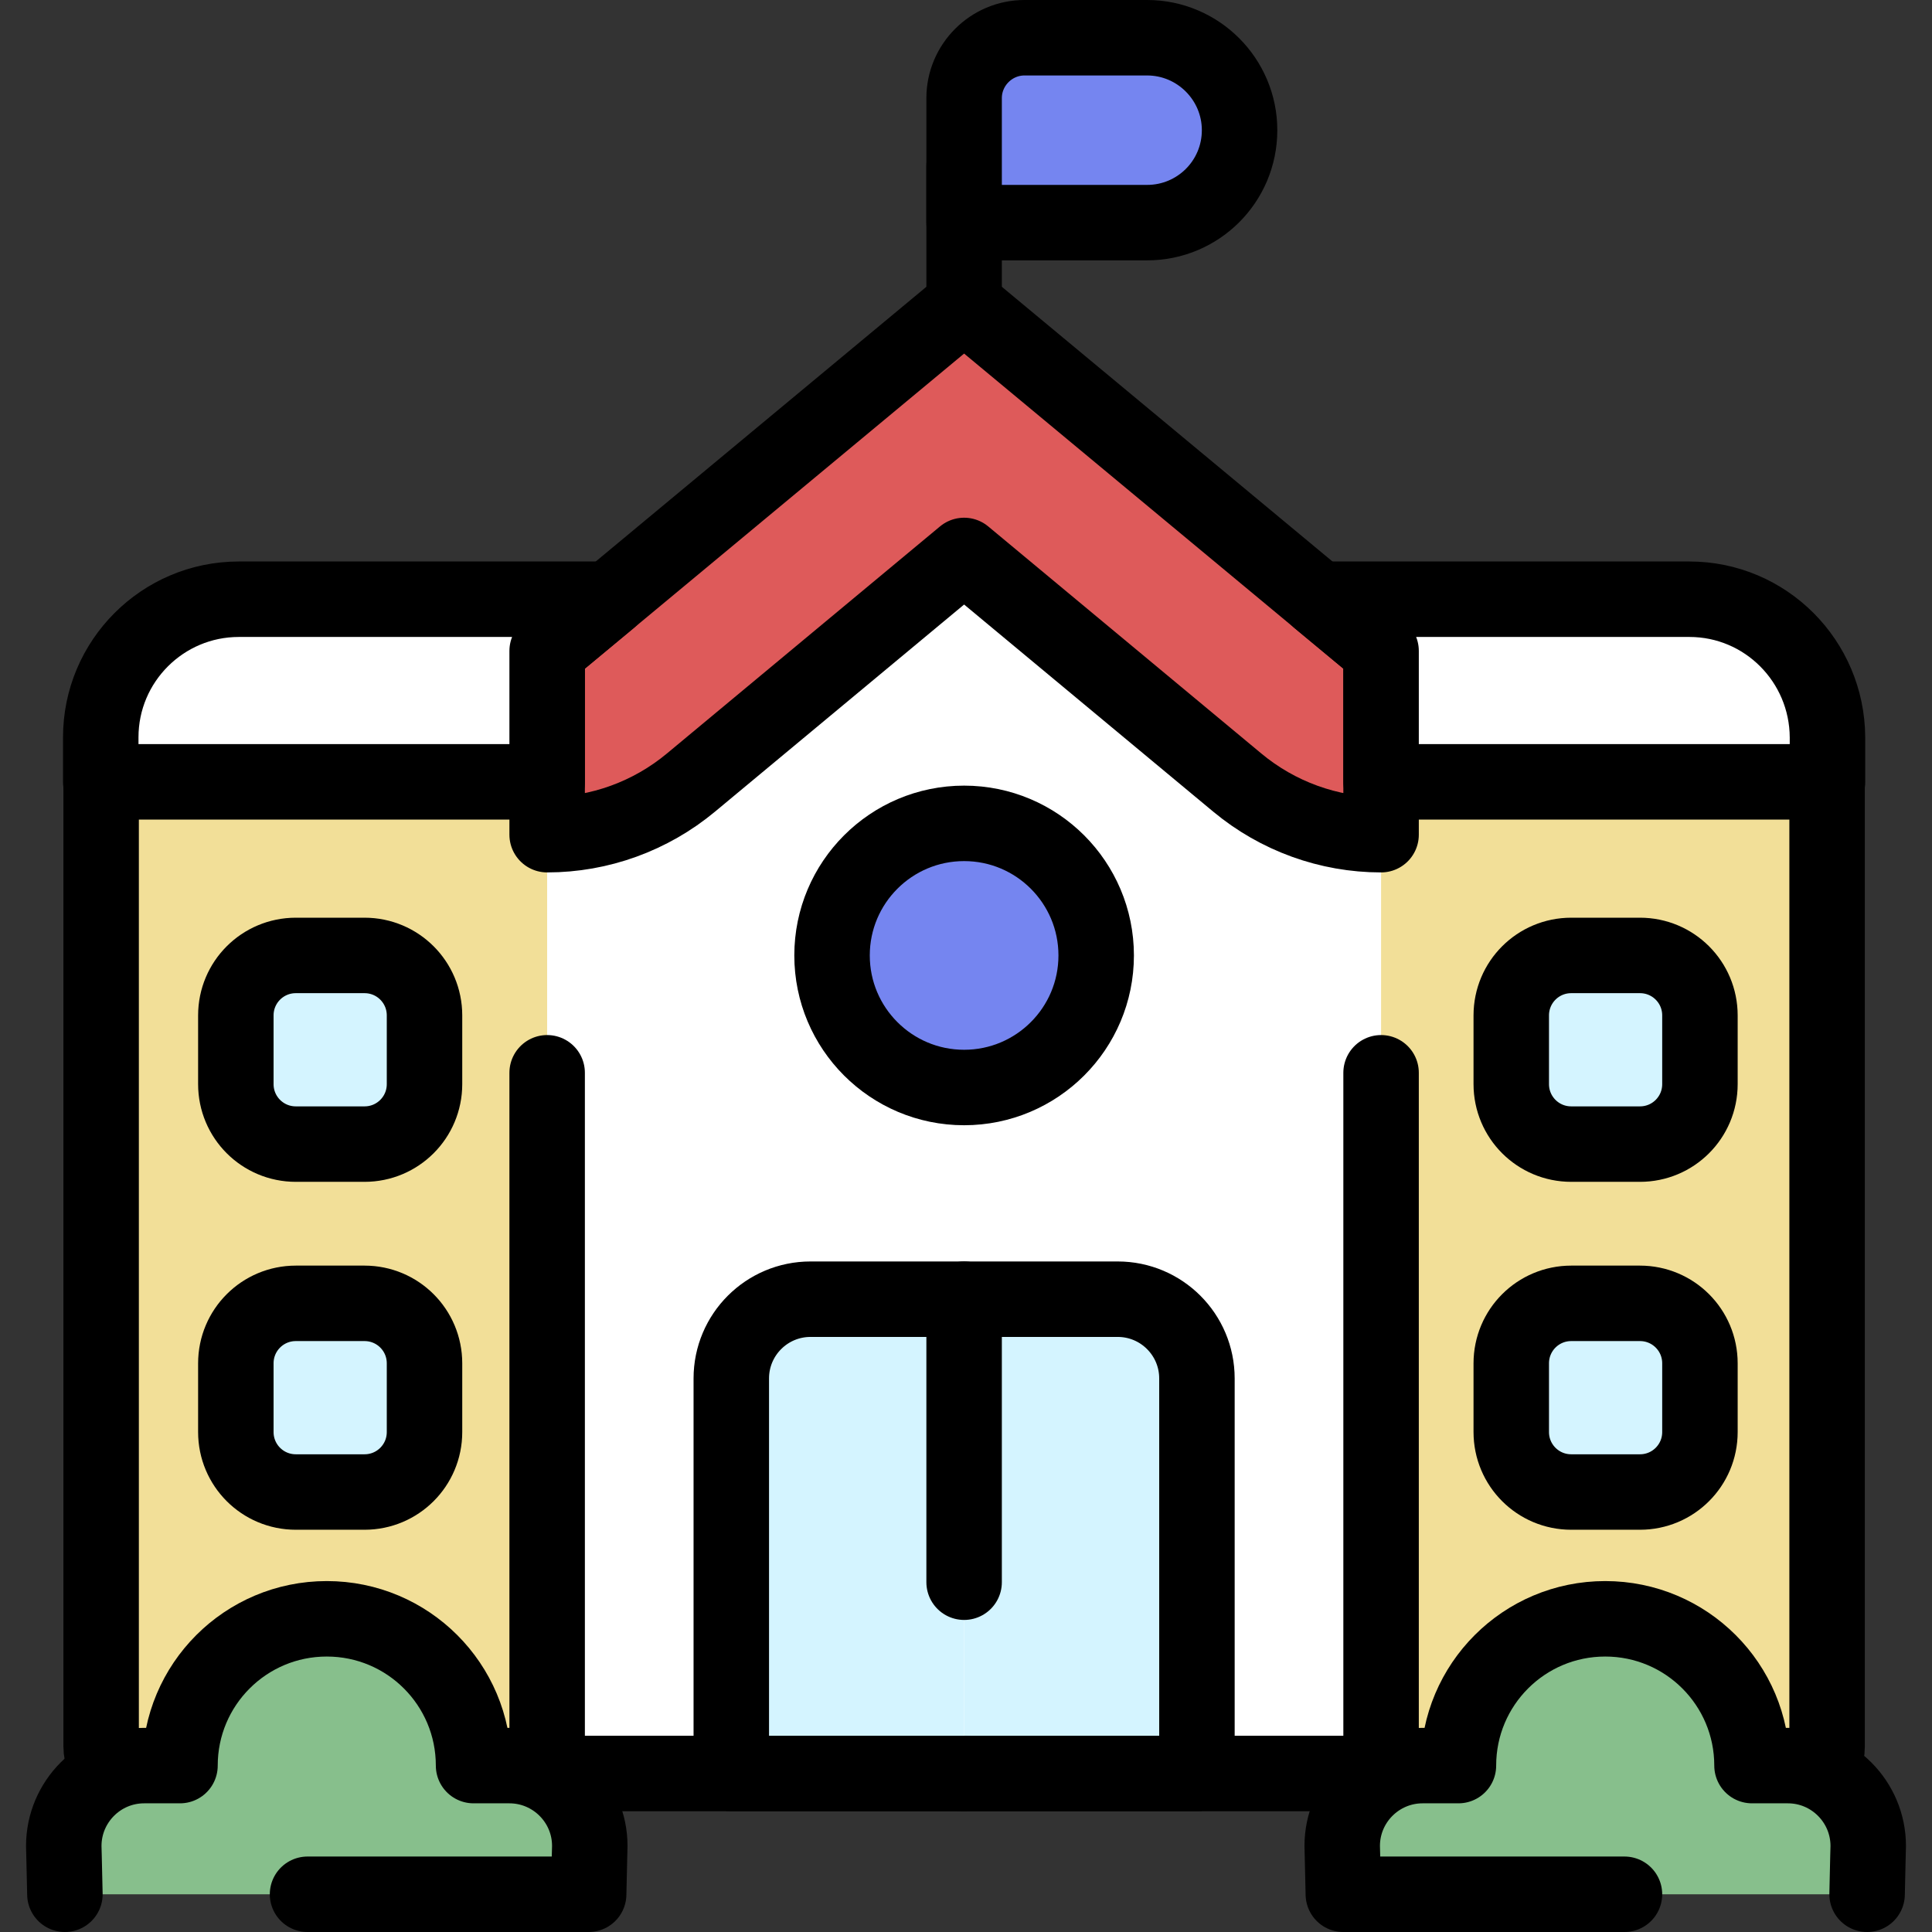 <?xml version="1.0" encoding="utf-8"?>
<!-- Generator: Adobe Illustrator 22.0.1, SVG Export Plug-In . SVG Version: 6.00 Build 0)  -->
<svg version="1.1" xmlns="http://www.w3.org/2000/svg" xmlns:xlink="http://www.w3.org/1999/xlink" x="0px" y="0px"
	 viewBox="0 0 512 512" style="enable-background:new 0 0 512 512;" xml:space="preserve">
<rect x="0" y="0" width="512" height="512" fill="#333333" stroke="none"/>
<style type="text/css">
	.st0{fill:#7585F0;stroke:#000000;stroke-width:20;stroke-linecap:round;stroke-linejoin:round;stroke-miterlimit:10;}
	.st1{fill:none;stroke:#000000;stroke-width:20;stroke-linecap:round;stroke-linejoin:round;stroke-miterlimit:10;}
	.st2{fill:#FFFFFF;}
	.st3{fill:#E4B75C;stroke:#000000;stroke-width:20;stroke-linecap:round;stroke-linejoin:round;stroke-miterlimit:10;}
	.st4{fill:#DE5A5A;stroke:#000000;stroke-width:20;stroke-linecap:round;stroke-linejoin:round;stroke-miterlimit:10;}
	.st5{fill:#D4F4FF;}
	.st6{fill:#D4F4FF;stroke:#000000;stroke-width:20;stroke-linecap:round;stroke-linejoin:round;stroke-miterlimit:10;}
	.st7{fill:#F2DF98;stroke:#000000;stroke-width:20;stroke-linecap:round;stroke-linejoin:round;stroke-miterlimit:10;}
	.st8{fill:#FFFFFF;stroke:#000000;stroke-width:20;stroke-linecap:round;stroke-linejoin:round;stroke-miterlimit:10;}
	.st9{fill:#87BF8C;stroke:#000000;stroke-width:20;stroke-linecap:round;stroke-linejoin:round;stroke-miterlimit:10;}
	.st10{fill:#7585F0;}
	.st11{fill:#EDD4B4;stroke:#000000;stroke-width:20;stroke-linecap:round;stroke-linejoin:round;stroke-miterlimit:10;}
	.st12{fill:#E4B75C;}
	.st13{fill:#AACF9A;stroke:#000000;stroke-width:20;stroke-linecap:round;stroke-linejoin:round;stroke-miterlimit:10;}
	.st14{fill:#E8C673;stroke:#000000;stroke-width:20;stroke-linecap:round;stroke-linejoin:round;stroke-miterlimit:10;}
	.st15{fill:#F2DF98;}
	.st16{fill:#D0524E;stroke:#000000;stroke-width:20;stroke-linecap:round;stroke-linejoin:round;stroke-miterlimit:10;}
	.st17{fill:#87BF8C;}
	.st18{fill:#AACF9A;}
	.st19{fill:#DE5A5A;}
	.st20{fill:#E8C673;}
	.st21{fill:#7ACBAA;}
	.st22{fill:#EFCDC2;}
	.st23{fill:#6B7DFA;stroke:#000000;stroke-width:20;stroke-linecap:round;stroke-linejoin:round;stroke-miterlimit:10;}
</style>
<g id="GUIDELINES">
</g>
<g id="ICON_1_">
	<g>
		<g>
			<path class="st15" d="M26.8,207.2v255.5c0,5.7,4.6,10.2,10.2,10.2h437c5.7,0,10.2-4.6,10.2-10.2V207.2"/>
			<path class="st1" d="M481.2,470c1.9-1.9,3-4.4,3-7.2V207.2"/>
			<path class="st1" d="M26.8,207.2v255.5c0,1.4,0.3,2.8,0.8,4"/>
			<g>
				<polyline class="st2" points="145,159 145,473 366,473 366,159 				"/>
				<polyline class="st1" points="145,284.3 145,470 366,470 366,284.3 				"/>
				<path class="st4" d="M255.5,80.7L145,172.5v48.7h0c13.9,0,27.4-4.9,38.1-13.8l72.4-60.2l72.4,60.2c10.7,8.9,24.2,13.8,38.1,13.8
					h0v-48.7L255.5,80.7z"/>
				<g>
					<path class="st8" d="M145,172.5l16.5-13.7H63.3c-20.2,0-36.6,16.4-36.6,36.6v11.8H145V172.5z"/>
					<path class="st8" d="M447.7,158.8h-98.2l16.5,13.7v34.7h118.3v-11.8C484.2,175.2,467.9,158.8,447.7,158.8z"/>
				</g>
			</g>
			<g>
				<path class="st6" d="M255.5,470h61.7V365.3c0-11.6-9.4-21-21-21h-40.7"/>
				<path class="st6" d="M255.5,419.3v-75h-40.7c-11.6,0-21,9.4-21,21V470h61.7"/>
			</g>
			<g>
				<path class="st6" d="M434.6,303.2h-18.2c-8.8,0-15.9-7.1-15.9-15.9v-18.2c0-8.8,7.1-15.9,15.9-15.9h18.2
					c8.8,0,15.9,7.1,15.9,15.9v18.2C450.5,296.1,443.4,303.2,434.6,303.2z"/>
				<path class="st6" d="M434.6,395.4h-18.2c-8.8,0-15.9-7.1-15.9-15.9v-18.2c0-8.8,7.1-15.9,15.9-15.9h18.2
					c8.8,0,15.9,7.1,15.9,15.9v18.2C450.5,388.3,443.4,395.4,434.6,395.4z"/>
			</g>
			<g>
				<path class="st6" d="M96.6,303.2H78.4c-8.8,0-15.9-7.1-15.9-15.9v-18.2c0-8.8,7.1-15.9,15.9-15.9h18.2c8.8,0,15.9,7.1,15.9,15.9
					v18.2C112.5,296.1,105.4,303.2,96.6,303.2z"/>
				<path class="st6" d="M96.6,395.4H78.4c-8.8,0-15.9-7.1-15.9-15.9v-18.2c0-8.8,7.1-15.9,15.9-15.9h18.2c8.8,0,15.9,7.1,15.9,15.9
					v18.2C112.5,388.3,105.4,395.4,96.6,395.4z"/>
			</g>
			<line class="st1" x1="255.5" y1="44" x2="255.5" y2="80.7"/>
			<path class="st0" d="M304,59l-48.5,0V26c0-8.8,7.2-16,16-16H304c13.5,0,24.5,11,24.5,24.5v0C328.5,48.1,317.5,59,304,59z"/>
		</g>
		<circle class="st0" cx="255.5" cy="253.2" r="35"/>
		<g>
			<g>
				<path class="st9" d="M81.5,502H156c0.2-10.4,0.3-11.6,0.3-12.8c0-11.8-9.6-21.3-21.3-21.3h-9.5c0-21.5-17.4-38.9-38.9-38.9
					s-38.9,17.4-38.9,38.9h-9.5c-11.8,0-21.3,9.6-21.3,21.3c0,1.2,0.1,2.4,0.3,12.8"/>
			</g>
		</g>
		<g>
			<g>
				<path class="st9" d="M430.5,502H356c-0.2-10.4-0.3-11.6-0.3-12.8c0-11.8,9.6-21.3,21.3-21.3h9.5c0-21.5,17.4-38.9,38.9-38.9
					s38.9,17.4,38.9,38.9h9.5c11.8,0,21.3,9.6,21.3,21.3c0,1.2-0.1,2.4-0.3,12.8"/>
			</g>
		</g>
	</g>
</g>
</svg>
